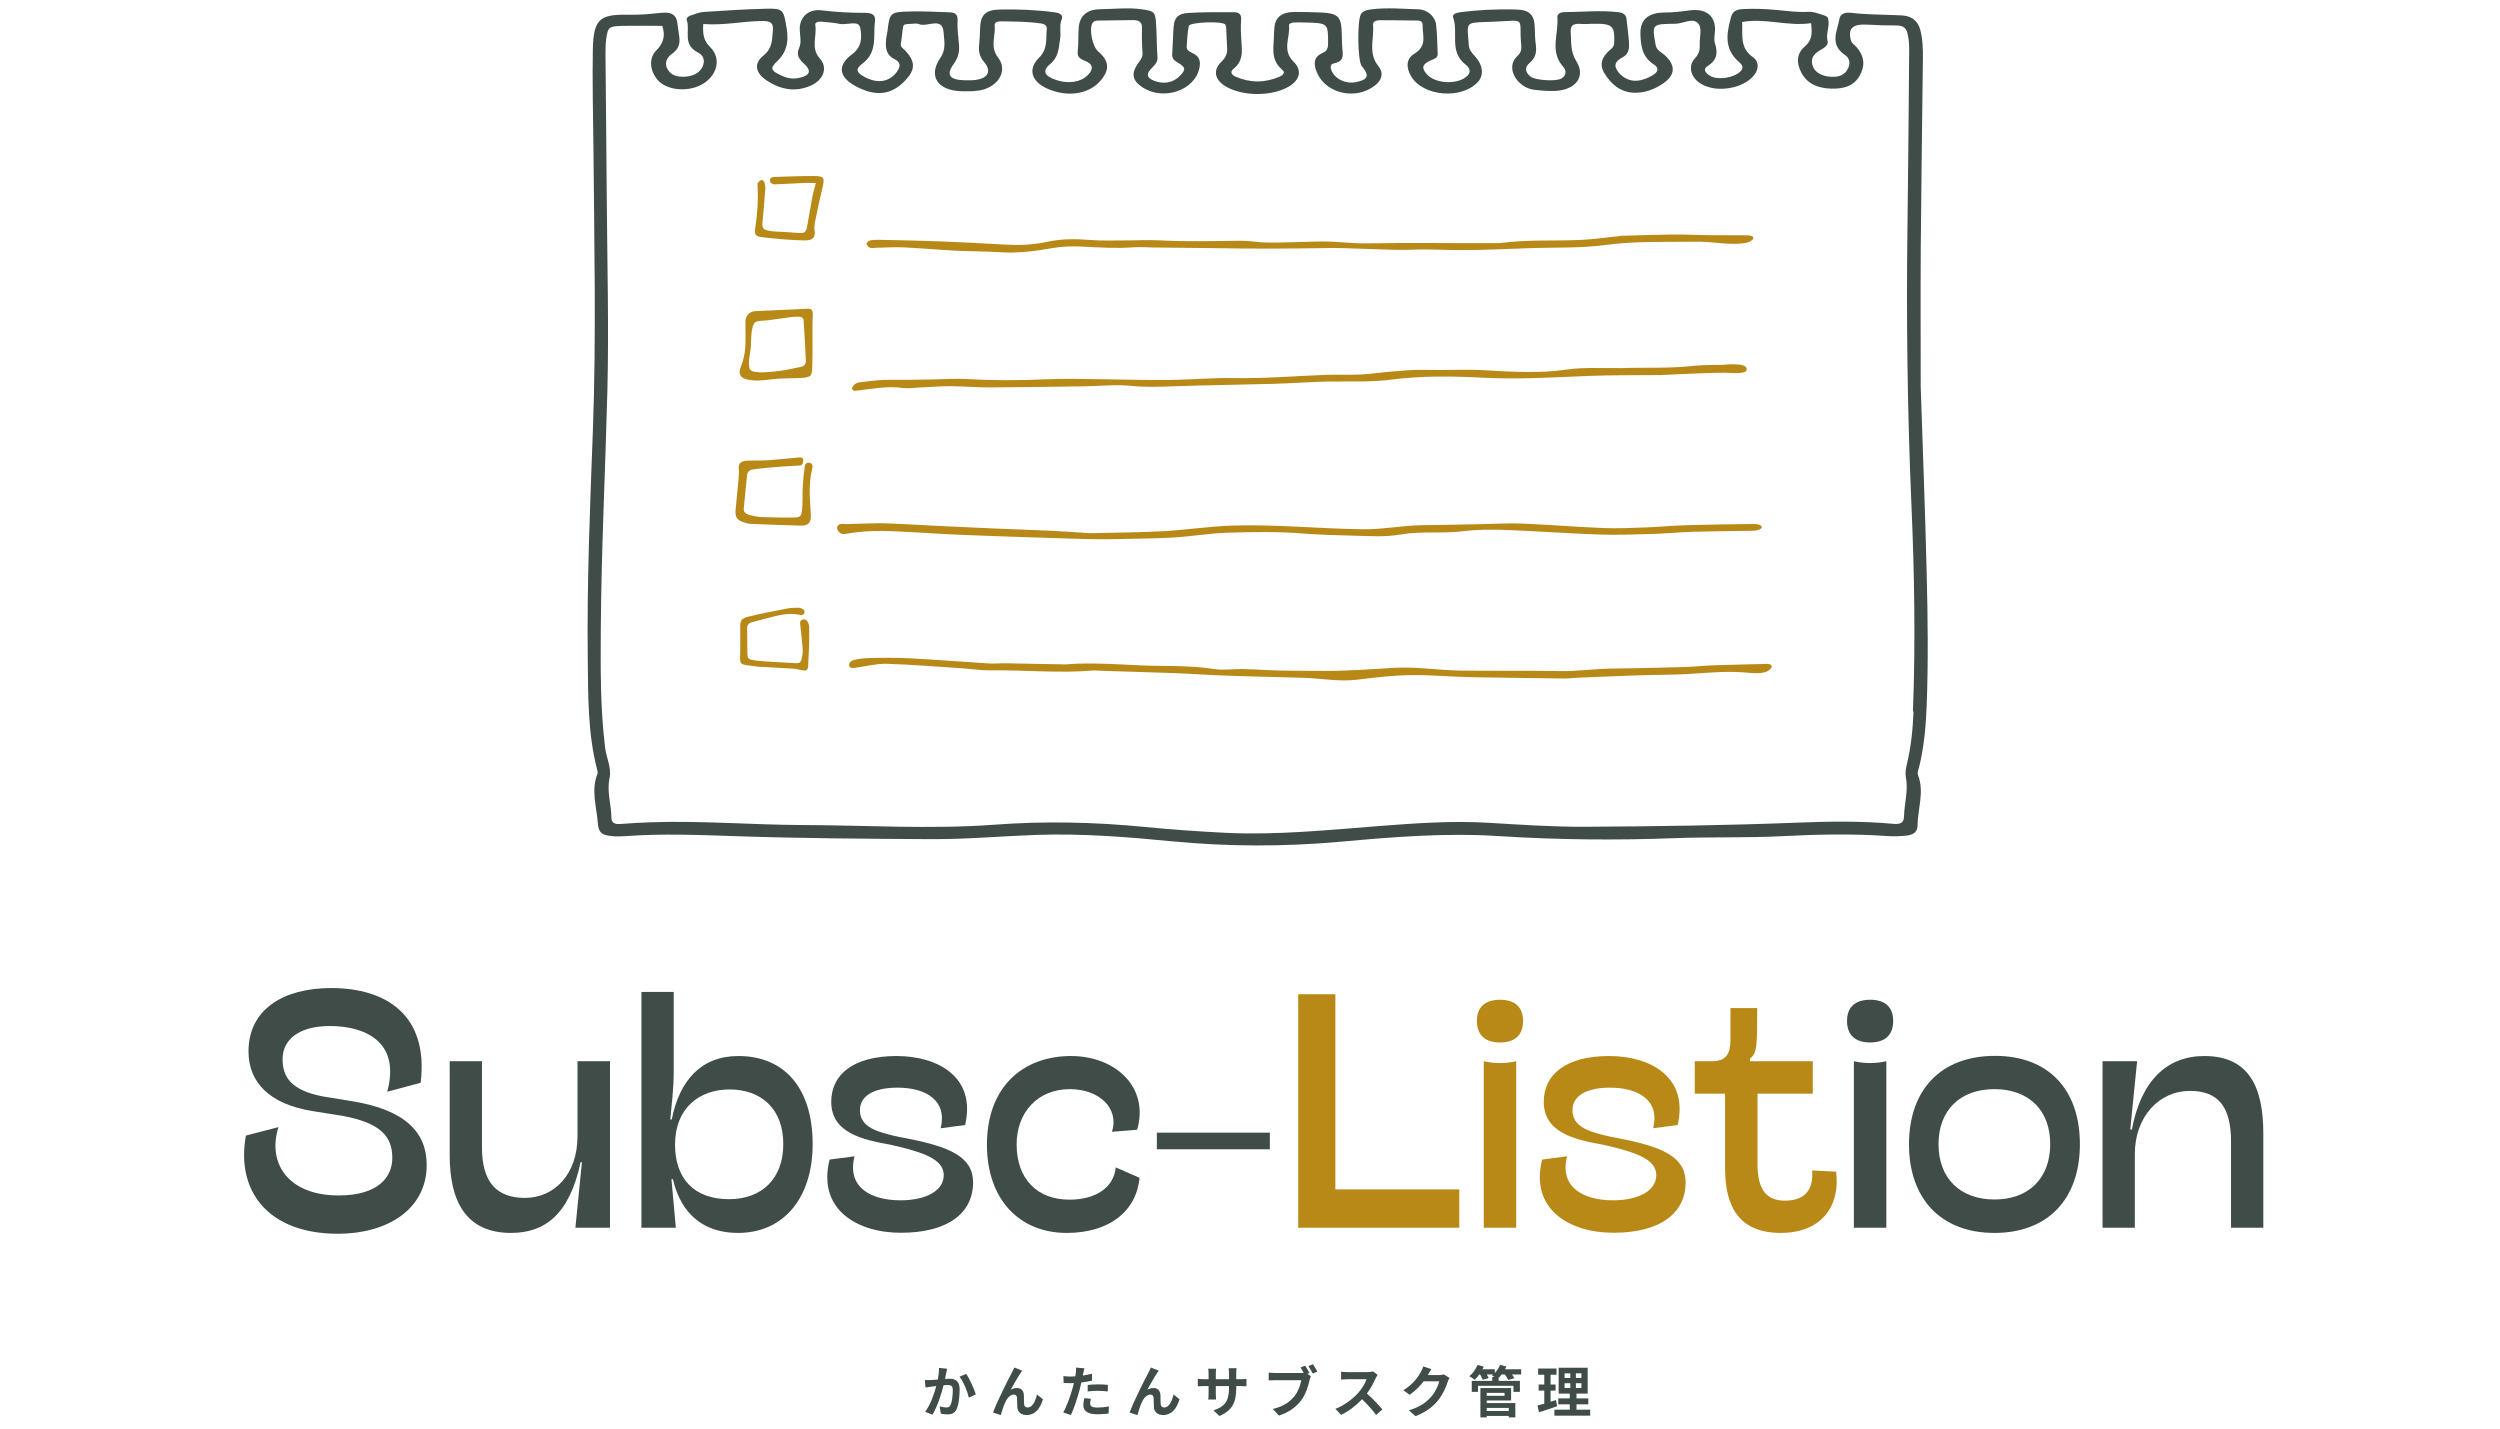 <svg xmlns="http://www.w3.org/2000/svg" xmlns:xlink="http://www.w3.org/1999/xlink" width="420" zoomAndPan="magnify" viewBox="0 0 315 180" height="240" preserveAspectRatio="xMidYMid meet" version="1.0"><defs><g/><clipPath id="15d575307e"><path d="M 74 1 L 243 1 L 243 106.688 L 74 106.688 Z M 74 1 " clip-rule="nonzero"/></clipPath><clipPath id="c94c86a6f2"><path d="M 92.586 22.16 L 223.836 22.16 L 223.836 85.91 L 92.586 85.91 Z M 92.586 22.16 " clip-rule="nonzero"/></clipPath></defs><g clip-path="url(#15d575307e)"><path fill="#404c48" d="M 242.008 48.43 C 242.008 42.586 241.977 36.914 242.016 31.254 C 242.078 23.312 242.191 15.371 242.285 7.434 C 242.301 6.199 242.27 4.969 241.953 3.758 C 241.66 2.648 240.898 2 239.613 1.941 C 237.488 1.832 235.363 1.863 233.246 1.617 C 232.578 1.539 231.891 1.672 231.77 2.371 C 231.492 3.941 230.484 5.59 232.477 6.938 C 233.078 7.34 233.156 8 232.848 8.633 C 232.508 9.328 231.914 9.664 231.023 9.68 C 229.789 9.703 228.766 9.234 228.434 8.402 C 228.082 7.523 228.422 6.84 229.305 6.348 C 229.789 6.07 230.406 5.691 230.281 5.23 C 230.02 4.227 230.598 3.281 230.336 2.316 C 230.27 2.062 229.961 1.98 229.691 1.895 C 229.098 1.703 228.52 1.453 227.852 1.492 C 226.496 1.57 225.164 1.379 223.824 1.254 C 222.414 1.125 221 1.062 219.574 1.148 C 218.781 1.191 218.305 1.41 218.105 2.172 C 217.559 4.195 217.18 6.16 219.137 7.832 C 219.504 8.148 219.75 8.52 219.328 8.965 C 218.512 9.82 216.41 10.152 215.418 9.527 C 214.934 9.219 214.5 8.734 215.156 8.324 C 216.41 7.539 216.449 6.594 216.078 5.43 C 215.918 4.922 216.078 4.328 216.094 3.773 C 216.133 1.988 214.941 1.031 212.891 1.309 C 211.836 1.453 210.789 1.578 209.719 1.578 C 207.625 1.59 206.617 2.52 206.695 4.375 C 206.754 5.801 206.902 7.176 208.41 8.141 C 209.09 8.57 208.902 9.094 208.242 9.48 C 207.648 9.828 207.016 10.098 206.293 10.164 C 205.293 10.266 204.277 9.719 203.738 8.832 C 203.246 8.016 203.777 7.594 204.5 7.191 C 205.262 6.762 205.285 6.047 205.254 5.375 C 205.199 4.398 205.039 3.418 204.945 2.434 C 204.895 1.848 204.57 1.609 203.875 1.531 C 201.605 1.277 199.348 1.508 197.078 1.531 C 196.594 1.531 196.199 1.77 196.23 2.188 C 196.402 4.266 195.223 6.461 196.969 8.426 C 197.363 8.863 197.41 9.488 196.73 9.895 C 196.07 10.289 193.438 10.129 192.852 9.656 C 192.176 9.109 192.051 8.488 192.75 7.91 C 193.566 7.23 193.629 6.43 193.5 5.535 C 193.406 4.867 193.406 4.188 193.383 3.512 C 193.336 1.871 192.773 1.23 190.918 1.191 C 188.578 1.141 186.238 1.238 183.914 1.555 C 183.469 1.617 182.945 1.793 183.098 2.211 C 183.805 4.168 182.512 6.523 184.73 8.195 C 185.074 8.457 185.422 9.004 184.922 9.52 C 183.789 10.699 180.871 10.605 179.773 9.348 C 179.094 8.57 179.18 8.102 180.234 7.625 C 180.695 7.418 181.172 7.34 181.148 6.785 C 181.098 5.551 181.082 4.328 180.949 3.102 C 180.848 2.117 179.871 1.215 178.754 1.176 C 176.777 1.117 174.797 0.93 172.812 1.176 C 172.297 1.238 171.828 1.332 171.52 1.711 C 170.98 2.387 171.043 7.641 171.586 8.363 C 171.625 8.418 171.688 8.457 171.727 8.504 C 172.559 9.582 172.328 10.059 170.816 10.352 C 169.531 10.598 168.199 9.949 167.762 8.871 C 167.609 8.488 167.594 8.07 168.117 7.973 C 169.285 7.738 169.23 7.062 169.148 6.27 C 169.055 5.414 169.094 4.543 169.039 3.688 C 168.938 2.086 168.461 1.68 166.566 1.578 C 165.438 1.523 164.297 1.516 163.164 1.508 C 161.512 1.5 160.648 2.18 160.57 3.551 C 160.555 3.797 160.523 4.043 160.523 4.289 C 160.523 5.852 159.992 7.492 161.578 8.801 C 162.012 9.156 161.602 9.496 161.219 9.664 C 159.387 10.457 157.523 10.457 155.691 9.664 C 155.168 9.441 154.934 9.051 155.445 8.648 C 156.59 7.738 156.52 6.594 156.43 5.406 C 156.359 4.43 156.305 3.441 156.383 2.473 C 156.438 1.793 156.105 1.539 155.449 1.539 C 153.535 1.539 151.617 1.508 149.707 1.633 C 148.445 1.711 147.969 2.234 147.883 3.312 C 147.789 4.473 147.777 5.645 147.699 6.816 C 147.668 7.301 147.867 7.586 148.352 7.863 C 149.398 8.457 149.43 8.734 148.73 9.496 C 147.859 10.449 146.582 10.676 145.305 10.129 C 144.559 9.805 144.434 9.387 144.91 8.809 C 145.312 8.324 145.898 7.965 145.844 7.23 C 145.727 5.762 145.766 4.273 145.652 2.805 C 145.551 1.484 145.375 1.387 143.895 1.176 C 142.125 0.922 140.363 1.141 138.59 1.164 C 136.941 1.184 136.035 2.016 135.918 3.473 C 135.844 4.449 135.902 5.445 135.797 6.422 C 135.727 7.078 135.934 7.363 136.668 7.648 C 137.773 8.07 137.828 8.719 137.012 9.512 C 136.129 10.367 134.602 10.59 133.078 10.082 C 131.633 9.598 131.254 8.965 132.316 8.07 C 133.441 7.133 133.371 6.047 133.57 4.945 C 133.727 4.105 133.426 3.25 133.785 2.395 C 133.996 1.91 133.531 1.641 132.957 1.562 C 130.629 1.246 128.289 1.148 125.949 1.199 C 124.125 1.246 123.547 1.918 123.492 3.543 C 123.469 4.281 123.441 5.02 123.363 5.754 C 123.285 6.516 123.449 7.168 124 7.816 C 124.988 8.973 124.48 9.891 122.848 10.082 C 122.43 10.129 122 10.113 121.57 10.113 C 119.668 10.082 119.168 9.449 120.145 8.094 C 120.715 7.301 120.914 6.547 120.836 5.66 C 120.746 4.621 120.598 3.582 120.652 2.547 C 120.691 1.77 120.312 1.562 119.559 1.547 C 117.996 1.508 116.441 1.402 114.879 1.441 C 112.105 1.5 112.105 1.539 111.816 3.988 C 111.777 4.297 111.676 4.598 111.652 4.898 C 111.574 5.898 111.531 6.871 112.754 7.477 C 113.547 7.871 113.453 8.465 113 9.059 C 112.047 10.336 110.582 10.574 108.949 9.703 C 107.879 9.133 107.75 8.703 108.656 8.023 C 109.727 7.23 110.059 6.23 110.137 5.098 C 110.191 4.305 110.137 3.504 110.242 2.719 C 110.367 1.84 109.836 1.625 109.012 1.617 C 107.164 1.617 105.34 1.531 103.5 1.301 C 101.859 1.102 100.75 2.172 100.766 3.664 C 100.773 4.465 101.027 5.297 100.691 6.047 C 100.297 6.898 100.66 7.426 101.289 8.008 C 102.312 8.957 102.074 9.527 100.629 9.828 C 99.812 9.996 99.098 9.828 98.387 9.488 C 97.133 8.895 96.973 8.617 97.934 7.703 C 99.41 6.301 99.359 4.684 99.027 3.043 C 98.711 1.176 98.535 1.047 96.449 1.102 C 93.832 1.164 91.211 1.34 88.594 1.508 C 88.047 1.547 87.523 1.801 86.992 1.965 C 86.699 2.055 86.453 2.301 86.531 2.52 C 87.008 3.883 85.914 5.598 87.98 6.637 C 88.973 7.141 88.84 8.348 88.023 9.051 C 87.148 9.812 85.293 9.895 84.516 9.211 C 83.723 8.52 83.668 7.484 84.668 6.785 C 85.531 6.176 85.684 5.516 85.594 4.691 C 85.523 4.082 85.414 3.473 85.34 2.863 C 85.215 1.855 84.562 1.5 83.445 1.609 C 82.176 1.723 80.895 1.879 79.633 1.855 C 75.777 1.785 74.777 2.094 74.699 6.176 C 74.621 10.234 74.73 14.301 74.77 18.367 C 74.867 30.367 75.145 42.375 74.699 54.375 C 74.336 63.973 73.938 73.57 74.059 83.184 C 74.113 87.797 74.059 92.418 75.238 96.961 C 75.285 97.137 75.336 97.348 75.277 97.508 C 74.445 99.586 75.176 101.652 75.328 103.715 C 75.422 104.91 75.785 105.219 77.086 105.348 C 77.648 105.402 78.227 105.395 78.785 105.355 C 83.391 105.016 87.988 105.195 92.605 105.355 C 100.828 105.633 109.059 105.688 117.289 105.734 C 121.754 105.758 126.211 105.348 130.676 105.195 C 136.352 105.004 142.023 105.457 147.66 106.004 C 154.742 106.688 161.801 106.695 168.895 106.059 C 175.523 105.457 182.152 104.918 188.84 105.348 C 196.199 105.82 203.574 105.887 210.969 105.609 C 215.57 105.434 220.199 105.594 224.793 105.348 C 229.129 105.125 233.441 105.039 237.758 105.34 C 238.598 105.395 239.469 105.379 240.301 105.273 C 241.023 105.18 241.602 104.855 241.609 104.062 C 241.625 101.93 242.492 99.812 241.676 97.668 C 241.539 97.309 241.738 96.945 241.824 96.582 C 242.441 94.043 242.664 91.469 242.762 88.883 C 242.973 83.344 242.902 77.797 242.762 72.262 C 242.57 64.258 242.254 56.262 242 48.445 Z M 241.102 89.676 C 241.016 91.887 240.793 94.098 240.27 96.27 C 240.137 96.809 240.039 97.383 240.137 97.918 C 240.469 99.594 239.945 101.227 239.906 102.875 C 239.891 103.699 239.438 103.887 238.535 103.801 C 234.57 103.438 230.598 103.492 226.625 103.648 C 217.625 104 208.625 104.125 199.617 104.172 C 195.594 104.188 191.551 103.91 187.516 103.668 C 182.914 103.398 178.301 103.73 173.703 104.086 C 167.285 104.578 160.863 105.25 154.395 104.934 C 151 104.762 147.605 104.523 144.227 104.195 C 137.938 103.578 131.641 103.438 125.332 103.91 C 117.25 104.508 109.172 103.977 101.09 103.953 C 94.707 103.93 88.34 103.383 81.949 103.609 C 80.672 103.652 79.402 103.723 78.133 103.824 C 77.402 103.887 77.047 103.625 77.039 103.016 C 77.023 101.359 76.438 99.734 76.801 98.055 C 77.086 96.746 76.398 95.512 76.246 94.227 C 75.645 89.32 75.668 84.398 75.699 79.477 C 75.762 69.379 76.277 59.289 76.531 49.199 C 76.73 41.145 76.508 33.07 76.453 25.008 C 76.414 18.977 76.34 12.938 76.293 6.906 C 76.293 6.23 76.293 5.551 76.383 4.883 C 76.602 3.387 76.723 3.297 78.539 3.258 C 80.164 3.227 81.789 3.258 83.445 3.258 C 83.805 4.336 83.723 5.328 82.699 6.348 C 81.668 7.379 81.914 9.012 82.906 10.121 C 83.836 11.168 85.871 11.551 87.594 11.004 C 90.113 10.211 91.184 7.594 89.473 5.922 C 88.586 5.051 88.555 4.219 88.609 3.027 C 91.176 3.227 93.531 2.68 95.941 2.648 C 96.973 2.633 97.488 2.789 97.379 3.844 C 97.266 4.988 97.363 6.047 96.195 7 C 94.914 8.039 95.215 9.219 96.609 10.145 C 98.32 11.266 100.168 11.668 102.168 10.781 C 103.746 10.09 104.348 8.539 103.309 7.379 C 102.082 6.016 102.977 4.543 102.723 3.141 C 102.66 2.797 103.137 2.695 103.508 2.734 C 104.277 2.809 105.062 2.848 105.816 3.012 C 106.703 3.195 108.188 2.48 108.387 3.512 C 108.59 4.582 108.672 5.875 107.348 6.848 C 105.449 8.25 105.703 9.727 107.828 10.867 C 110.336 12.207 112.293 11.984 114.039 10.164 C 115.348 8.797 115.371 7.785 114.07 6.383 C 113.816 6.105 113.422 5.945 113.508 5.477 C 113.648 4.75 113.664 4.004 113.816 3.281 C 113.863 3.059 114.262 3.02 114.547 3.02 C 114.973 3.02 115.473 2.895 115.809 3.043 C 116.82 3.473 118.758 2.031 118.891 4.082 C 118.957 5.129 119.25 6.176 118.488 7.285 C 116.879 9.633 118.18 11.469 121.301 11.5 C 122.215 11.508 123.141 11.527 124.031 11.246 C 126.012 10.598 126.918 8.727 125.758 7.254 C 124.695 5.898 125.473 4.52 125.332 3.164 C 125.297 2.797 125.719 2.688 126.09 2.688 C 127.789 2.711 129.492 2.711 131.184 2.957 C 131.691 3.035 131.938 3.266 131.895 3.703 C 131.762 4.945 132.047 6.16 130.891 7.309 C 129.422 8.773 130.031 10.344 132.047 11.207 C 134.594 12.301 137.289 11.852 138.738 10.082 C 139.852 8.727 139.738 7.641 138.367 6.477 C 137.652 5.867 137.211 3.727 137.637 2.934 C 137.773 2.68 138.012 2.602 138.312 2.594 C 139.801 2.578 141.293 2.539 142.777 2.531 C 143.543 2.531 143.926 2.824 143.895 3.551 C 143.855 4.598 143.879 5.645 143.957 6.684 C 144.004 7.309 143.562 7.703 143.258 8.18 C 142.5 9.371 142.754 10.25 144.012 11.043 C 146.691 12.73 150.586 11.352 151.133 8.527 C 151.254 7.895 151.223 7.293 150.562 6.855 C 150.141 6.578 149.461 6.469 149.523 5.82 C 149.602 4.969 149.602 4.098 149.793 3.266 C 149.906 2.781 154.059 2.633 154.375 3.086 C 154.504 3.281 154.496 3.559 154.512 3.797 C 154.559 4.535 154.559 5.273 154.621 6.008 C 154.68 6.715 154.457 7.238 153.879 7.801 C 152.766 8.887 153.078 10.105 154.496 10.922 C 156.668 12.16 160.254 12.152 162.395 10.906 C 163.781 10.09 164.105 8.848 162.98 7.762 C 161.504 6.316 162.574 4.719 162.418 3.211 C 162.395 2.965 162.758 2.848 163.051 2.832 C 163.473 2.816 163.906 2.824 164.328 2.832 C 167.352 2.902 167.34 2.902 167.34 5.484 C 167.34 6.023 167.238 6.422 166.629 6.684 C 165.492 7.176 165.535 8.023 165.844 8.91 C 166.77 11.574 170.355 12.645 172.883 11.027 C 174.059 10.273 174.461 9.328 173.668 8.324 C 172.344 6.66 173.16 4.875 173.004 3.141 C 172.957 2.656 173.48 2.547 173.898 2.547 C 175.461 2.547 177.016 2.57 178.578 2.586 C 178.992 2.586 179.254 2.75 179.246 3.125 C 179.211 4.406 179.887 5.754 178.199 6.777 C 177.145 7.418 177.16 8.531 177.809 9.625 C 179.324 12.168 184.184 12.562 186.23 10.312 C 186.977 9.488 186.879 8.203 185.84 7.086 C 185.43 6.637 185.105 6.277 185.066 5.66 C 184.852 2.602 184.484 2.879 188.047 2.742 C 192.535 2.562 191.312 2.055 191.68 5.723 C 191.734 6.262 191.605 6.684 191.188 7.062 C 189.562 8.555 191.25 11.066 193.262 11.305 C 194.168 11.414 195.102 11.5 196.008 11.453 C 198.543 11.312 199.828 9.656 198.625 7.73 C 197.84 6.477 197.996 5.273 197.91 4.02 C 197.855 3.164 198.285 2.949 199.156 3.012 C 199.648 3.051 200.148 3.012 200.645 2.996 C 203.191 2.949 203.492 3.234 203.383 5.469 C 203.367 5.82 203.184 6.023 202.922 6.238 C 201.891 7.078 201.453 8.078 202.152 9.219 C 202.945 10.512 204.062 11.605 205.863 11.684 C 207.227 11.738 208.504 11.246 209.582 10.496 C 211.09 9.449 211.145 8.262 209.828 7.016 C 209.383 6.594 208.734 6.398 208.602 5.629 C 208.156 3.074 208.078 3.012 211.066 2.996 C 212.074 2.996 213.34 2.133 214.016 3.012 C 214.477 3.605 214.133 4.676 214.168 5.531 C 214.199 6.207 214.117 6.754 213.555 7.363 C 212.613 8.379 213.078 9.82 214.348 10.574 C 216.301 11.746 219.699 11.168 221.035 9.449 C 221.645 8.672 221.621 7.723 220.914 7.238 C 219.152 6.016 219.605 4.406 219.512 2.773 C 222.422 2.234 225.242 3.355 228.195 2.918 C 228.328 4.129 228.398 5.02 227.371 5.891 C 226.324 6.785 226.363 8.023 226.98 9.172 C 227.711 10.543 229.027 11.121 230.738 11.168 C 232.27 11.207 233.531 10.875 234.285 9.598 C 235.039 8.316 234.926 7.117 233.949 5.961 C 233.703 5.668 233.324 5.484 233.215 5.082 C 232.816 3.613 233.41 3.012 235.172 3.102 C 236.449 3.172 237.727 3.211 239 3.211 C 239.777 3.211 240.145 3.504 240.324 4.145 C 240.531 4.875 240.555 5.605 240.555 6.348 C 240.492 13.672 240.445 20.996 240.344 28.328 C 240.191 40.09 240.328 51.836 240.84 63.586 C 241.215 72.262 241.363 80.941 241.031 89.621 Z M 241.102 89.676 " fill-opacity="1" fill-rule="nonzero"/></g><g fill="#404c48" fill-opacity="1"><g transform="translate(29.666, 154.692)"><g><path d="M 12.922 0.762 C 19.086 0.762 24.098 -2.281 24.098 -7.91 C 24.098 -12.02 21.387 -14.855 14.688 -15.941 L 11.031 -16.539 C 7.027 -17.297 5.938 -18.984 5.938 -21.242 C 5.938 -23.586 7.848 -25.414 11.914 -25.414 C 16.086 -25.414 20.875 -23.605 19.125 -17.133 L 23.34 -18.266 C 24.367 -26.789 18.984 -30.199 12.059 -30.199 C 6.062 -30.199 1.645 -27.531 1.645 -22.207 C 1.645 -18.406 4.172 -15.574 9.758 -14.688 L 13.602 -14.074 C 18.223 -13.191 19.766 -11.547 19.766 -8.793 C 19.766 -6.367 17.977 -4.066 13.004 -4.066 C 6.617 -4.066 3.984 -8.156 5.422 -12.676 L 1.316 -11.609 C 0.043 -4.621 4.109 0.762 12.922 0.762 Z M 12.922 0.762 "/></g></g><g transform="translate(54.853, 154.692)"><g><path d="M 1.809 -20.977 L 1.809 -9.121 C 1.809 -3.328 3.863 0.656 9.531 0.656 C 13.746 0.656 16.887 -1.602 18.305 -8.258 L 18.469 -8.258 L 17.648 0 L 22.004 0 L 22.004 -20.977 L 17.914 -20.977 L 17.914 -11.547 C 17.914 -6.676 14.957 -3.758 11.277 -3.758 C 7.684 -3.758 5.875 -5.793 5.875 -10.109 L 5.875 -20.977 Z M 1.809 -20.977 "/></g></g><g transform="translate(78.828, 154.692)"><g><path d="M 1.992 0 L 6.328 0 L 5.773 -6.121 L 5.957 -6.121 C 7.004 -1.602 9.945 0.656 14.156 0.656 C 19.887 0.656 23.566 -3.719 23.566 -10.539 C 23.566 -17.629 19.969 -21.633 14.215 -21.633 C 9.492 -21.633 6.781 -18.531 5.812 -13.641 L 5.629 -13.641 C 5.793 -15.348 6.062 -17.605 6.062 -19.66 L 6.062 -29.707 L 1.992 -29.707 Z M 6.227 -10.477 C 6.227 -15.059 9.285 -17.422 13.086 -17.422 C 17.133 -17.422 19.867 -14.938 19.867 -10.539 C 19.867 -6.203 17.195 -3.594 13.023 -3.594 C 8.668 -3.594 6.227 -6.145 6.227 -10.477 Z M 6.227 -10.477 "/></g></g><g transform="translate(103.256, 154.692)"><g><path d="M 8.938 -10.457 L 10.004 -10.211 C 13.66 -9.328 15.656 -8.402 15.656 -6.617 C 15.656 -4.684 13.457 -3.453 10.211 -3.453 C 6.531 -3.453 3.41 -5.055 4.418 -9 L 1.273 -8.586 C -0.289 -2.363 4.664 0.637 10.25 0.637 C 16.188 0.637 19.352 -1.848 19.352 -5.711 C 19.352 -8.977 16.332 -10.211 10.973 -11.258 L 9.902 -11.465 C 7.273 -12.059 5.094 -12.656 5.094 -14.812 C 5.094 -16.52 6.699 -17.648 9.84 -17.648 C 13.477 -17.648 16.129 -15.984 15.266 -12.531 L 18.348 -12.941 C 19.766 -18.984 14.895 -21.633 9.738 -21.633 C 4.23 -21.633 1.48 -19.293 1.48 -15.859 C 1.48 -11.875 5.59 -11.074 8.938 -10.457 Z M 8.938 -10.457 "/></g></g><g transform="translate(123.492, 154.692)"><g><path d="M 17.094 -7.602 C 16.848 -5.074 14.586 -3.535 11.258 -3.535 C 7.23 -3.535 4.602 -6.102 4.602 -10.52 C 4.602 -14.441 7.191 -17.461 11.301 -17.461 C 14.996 -17.461 17.547 -15.078 16.621 -12.082 L 19.785 -12.348 C 21.344 -17.668 17.074 -21.633 11.465 -21.633 C 5.34 -21.633 0.863 -17.688 0.863 -10.477 C 0.863 -3.473 5.035 0.656 10.91 0.656 C 16.129 0.656 19.66 -1.93 20.094 -6.285 Z M 17.094 -7.602 "/></g></g></g><g fill="#404c48" fill-opacity="1"><g transform="translate(144.612, 154.692)"><g><path d="M 15.387 -9.883 L 15.387 -11.977 L 1.152 -11.977 L 1.152 -9.883 Z M 15.387 -9.883 "/></g></g></g><g fill="#b88917" fill-opacity="1"><g transform="translate(161.15, 154.692)"><g><path d="M 2.426 0 L 22.723 0 L 22.723 -4.828 L 7.109 -4.828 L 7.109 -29.418 L 2.426 -29.418 Z M 2.426 0 "/></g></g><g transform="translate(184.961, 154.692)"><g><path d="M 4.047 -23.34 C 5.918 -23.34 6.945 -24.285 6.945 -26.051 C 6.945 -27.797 5.918 -28.723 4.047 -28.723 C 2.156 -28.723 1.129 -27.797 1.129 -26.051 C 1.129 -24.285 2.156 -23.34 4.047 -23.34 Z M 1.992 0 L 6.082 0 L 6.082 -20.977 C 4.727 -20.668 3.348 -20.668 1.992 -20.977 Z M 1.992 0 "/></g></g><g transform="translate(193.035, 154.692)"><g><path d="M 8.938 -10.457 L 10.004 -10.211 C 13.66 -9.328 15.656 -8.402 15.656 -6.617 C 15.656 -4.684 13.457 -3.453 10.211 -3.453 C 6.531 -3.453 3.41 -5.055 4.418 -9 L 1.273 -8.586 C -0.289 -2.363 4.664 0.637 10.25 0.637 C 16.188 0.637 19.352 -1.848 19.352 -5.711 C 19.352 -8.977 16.332 -10.211 10.973 -11.258 L 9.902 -11.465 C 7.273 -12.059 5.094 -12.656 5.094 -14.812 C 5.094 -16.52 6.699 -17.648 9.84 -17.648 C 13.477 -17.648 16.129 -15.984 15.266 -12.531 L 18.348 -12.941 C 19.766 -18.984 14.895 -21.633 9.738 -21.633 C 4.23 -21.633 1.48 -19.293 1.48 -15.859 C 1.48 -11.875 5.59 -11.074 8.938 -10.457 Z M 8.938 -10.457 "/></g></g><g transform="translate(213.271, 154.692)"><g><path d="M 15.059 -7.211 C 15.266 -4.562 13.93 -3.41 11.629 -3.41 C 9.492 -3.41 8.176 -4.562 8.176 -8.012 L 8.176 -16.887 L 15.141 -16.887 L 15.141 -20.977 L 7.23 -20.977 L 7.23 -21.324 C 8.156 -21.941 8.137 -23.195 8.137 -27.672 L 4.766 -27.672 L 4.766 -23.648 C 4.766 -21.941 4.23 -20.977 2.445 -20.977 L 0.266 -20.977 L 0.266 -16.887 L 4.09 -16.887 L 4.09 -7.438 C 4.09 -2.484 6 0.656 11.094 0.656 C 16.293 0.656 18.633 -2.793 18.078 -7.066 Z M 15.059 -7.211 "/></g></g></g><g fill="#404c48" fill-opacity="1"><g transform="translate(231.597, 154.692)"><g><path d="M 4.047 -23.34 C 5.918 -23.34 6.945 -24.285 6.945 -26.051 C 6.945 -27.797 5.918 -28.723 4.047 -28.723 C 2.156 -28.723 1.129 -27.797 1.129 -26.051 C 1.129 -24.285 2.156 -23.34 4.047 -23.34 Z M 1.992 0 L 6.082 0 L 6.082 -20.977 C 4.727 -20.668 3.348 -20.668 1.992 -20.977 Z M 1.992 0 "/></g></g><g transform="translate(239.671, 154.692)"><g><path d="M 11.629 0.656 C 18.387 0.656 22.395 -3.637 22.395 -10.52 C 22.395 -17.422 18.43 -21.652 11.711 -21.652 C 4.891 -21.652 0.863 -17.402 0.863 -10.5 C 0.863 -3.758 4.785 0.656 11.629 0.656 Z M 11.648 -3.555 C 7.336 -3.555 4.582 -6.203 4.582 -10.52 C 4.582 -14.812 7.312 -17.461 11.629 -17.461 C 15.941 -17.461 18.656 -14.812 18.656 -10.539 C 18.656 -6.203 15.922 -3.555 11.648 -3.555 Z M 11.648 -3.555 "/></g></g><g transform="translate(262.927, 154.692)"><g><path d="M 22.25 0 L 22.25 -11.875 C 22.25 -17.668 20.484 -21.633 14.812 -21.633 C 10.027 -21.633 6.82 -18.43 5.691 -12.367 L 5.484 -12.367 L 6.348 -20.977 L 1.992 -20.977 L 1.992 0 L 6.062 0 L 6.062 -9.285 C 6.062 -13.992 9.121 -17.238 13.004 -17.238 C 16.621 -17.238 18.184 -15.184 18.184 -10.848 L 18.184 0 Z M 22.25 0 "/></g></g></g><g clip-path="url(#c94c86a6f2)"><path fill="#b88917" d="M 218.883 30.715 C 217.75 30.754 216.629 30.621 215.496 30.531 C 215.078 30.5 214.66 30.449 214.242 30.453 C 210.258 30.52 206.258 30.332 202.289 30.867 C 199.035 31.305 195.758 31.148 192.492 31.277 C 189.645 31.391 186.789 31.504 183.938 31.512 C 181.91 31.52 179.934 31.367 177.91 31.465 C 175.645 31.578 169.863 31.215 167.594 31.25 C 161.32 31.344 158.598 31.359 152.332 31.258 C 149.98 31.223 147.633 31.207 145.281 31.184 C 144.48 31.176 143.68 31.094 142.887 31.156 C 140.703 31.328 138.531 31.184 136.352 31.07 C 135.102 31.008 133.816 31.039 132.59 31.262 C 130.391 31.656 128.203 31.93 125.961 31.781 C 124.074 31.656 122.18 31.676 120.293 31.582 C 118.16 31.469 116.027 31.27 113.895 31.172 C 112.723 31.117 111.543 31.195 110.367 31.219 C 110.113 31.223 109.836 31.301 109.617 31.219 C 109.43 31.148 109.242 30.922 109.184 30.723 C 109.156 30.629 109.398 30.355 109.559 30.316 C 109.922 30.23 110.309 30.207 110.684 30.215 C 113.242 30.27 115.805 30.312 118.367 30.41 C 121.09 30.512 123.812 30.656 126.535 30.812 C 128.352 30.922 130.148 30.859 131.926 30.473 C 133.711 30.082 135.5 30.082 137.316 30.234 C 138.773 30.355 140.246 30.293 141.715 30.293 C 143.18 30.297 144.652 30.207 146.113 30.285 C 149.551 30.473 152.988 30.355 156.43 30.34 C 157.473 30.336 158.516 30.543 159.562 30.559 C 161.863 30.59 164.195 30.457 166.496 30.426 C 168.418 30.402 170.289 30.695 172.215 30.664 C 177.547 30.57 182.832 30.652 188.164 30.637 C 188.539 30.637 188.922 30.645 189.297 30.594 C 192.598 30.172 195.922 30.383 199.234 30.227 C 200.781 30.152 202.32 29.926 203.863 29.77 C 203.988 29.754 204.113 29.719 204.234 29.715 C 206.414 29.652 208.594 29.574 210.773 29.547 C 212.199 29.531 213.629 29.609 215.055 29.629 C 216.719 29.645 218.383 29.648 220.047 29.648 C 221.551 29.652 220.887 30.5 219.809 30.641 C 219.5 30.68 219.191 30.703 218.883 30.715 Z M 221.098 66.02 C 218.242 66.059 215.391 66.09 212.535 66.172 C 210.859 66.219 209.188 66.387 207.508 66.449 C 205.707 66.516 203.898 66.605 202.098 66.535 C 198.66 66.398 195.23 66.113 191.797 65.969 C 190.164 65.898 188.523 66.004 186.887 66.035 C 184.348 66.09 181.805 66.145 179.266 66.172 C 176.773 66.199 174.309 66.711 171.812 66.688 C 166.352 66.629 160.918 66.062 155.453 66.215 C 152.449 66.301 149.488 66.777 146.488 66.934 C 143.43 67.098 140.363 67.105 137.305 67.18 C 137.176 67.184 137.051 67.164 136.926 67.156 C 135.422 67.062 133.914 66.945 132.41 66.875 C 129.977 66.762 127.543 66.684 125.109 66.582 C 122.98 66.492 120.848 66.391 118.715 66.289 C 117.082 66.211 115.449 66.113 113.816 66.035 C 112.77 65.988 111.723 65.926 110.676 65.93 C 109.336 65.934 107.992 66.004 106.652 66.039 C 106.441 66.043 106.23 65.988 106.023 66.008 C 105.516 66.051 105.316 66.477 105.609 66.898 C 105.848 67.246 106.152 67.34 106.586 67.262 C 108.617 66.898 110.672 66.848 112.723 66.941 C 115.57 67.07 118.41 67.281 121.258 67.398 C 125.238 67.562 129.223 67.68 133.207 67.812 C 134.758 67.863 136.312 67.914 137.863 67.941 C 138.867 67.957 139.875 67.941 140.879 67.922 C 143.223 67.867 145.57 67.863 147.91 67.723 C 150.176 67.586 152.426 67.184 154.688 67.121 C 157.828 67.027 160.988 66.965 164.113 67.219 C 166.281 67.395 168.453 67.434 170.625 67.496 C 172.645 67.551 174.512 67.688 176.504 67.344 C 179.109 66.895 181.805 67.266 184.426 66.926 C 186.207 66.699 188.031 66.715 189.828 66.781 C 193.684 66.922 197.531 67.211 201.383 67.348 C 203.602 67.422 205.828 67.348 208.051 67.285 C 209.812 67.234 211.57 67.059 213.332 67.004 C 215.723 66.93 218.117 66.922 220.508 66.883 C 220.844 66.875 221.191 66.879 221.504 66.781 C 221.926 66.648 222.035 66.488 221.969 66.352 C 221.883 66.164 221.484 66.016 221.098 66.02 Z M 164.16 85.402 C 166.434 85.469 168.773 85.926 171.035 85.637 C 173.363 85.344 175.695 85.078 178.043 85.062 C 180.527 85.043 183.004 85.289 185.488 85.332 C 189.406 85.398 193.32 85.445 197.234 85.496 C 197.695 85.5 198.156 85.422 198.617 85.402 C 201.215 85.293 203.816 85.176 206.414 85.09 C 208.383 85.023 210.355 85.047 212.32 84.945 C 214.75 84.816 217.172 84.539 219.617 84.715 C 220.496 84.777 221.426 84.914 222.301 84.723 C 223.082 84.551 223.828 83.625 222.531 83.656 C 220.348 83.711 218.164 83.75 215.984 83.824 C 214.809 83.863 213.637 83.996 212.461 84.035 C 210.156 84.109 207.848 84.152 205.539 84.203 C 204.617 84.223 203.695 84.219 202.777 84.242 C 200.723 84.297 198.691 84.586 196.629 84.555 C 192.469 84.488 188.309 84.543 184.148 84.496 C 181.246 84.465 178.457 83.969 175.543 84.152 C 172.609 84.332 169.672 84.547 166.73 84.535 C 164.93 84.527 163.125 84.52 161.32 84.488 C 159.77 84.465 158.219 84.336 156.668 84.301 C 155.41 84.273 154.125 84.484 152.898 84.289 C 149.805 83.801 146.691 83.973 143.594 83.832 C 140.496 83.691 137.391 83.461 134.281 83.711 C 134.113 83.723 133.945 83.711 133.777 83.707 C 131.426 83.66 129.078 83.613 126.727 83.574 C 126.012 83.562 125.293 83.637 124.582 83.594 C 121.32 83.391 118.055 83.125 114.789 82.953 C 113.031 82.859 111.262 82.875 109.5 82.914 C 108.887 82.93 108.043 83 107.461 83.203 C 107.234 83.281 107.031 83.461 106.996 83.695 C 106.902 84.293 107.551 84.164 107.879 84.121 C 109.164 83.949 110.453 83.602 111.734 83.641 C 114.918 83.738 118.102 84.004 121.281 84.211 C 122.449 84.289 123.621 84.48 124.785 84.465 C 129.105 84.406 133.422 84.855 137.742 84.48 C 137.992 84.457 138.242 84.5 138.496 84.508 C 140.969 84.59 143.445 84.664 145.918 84.746 C 147.262 84.789 148.605 84.82 149.945 84.906 C 152.07 85.043 154.195 85.125 156.32 85.191 C 158.934 85.27 161.543 85.32 164.16 85.402 Z M 108.277 48.172 C 107.488 48.258 106.848 49.359 107.945 49.227 C 109.828 49.004 111.809 48.609 113.703 48.879 C 114.395 48.98 115.117 48.863 115.824 48.832 C 117.125 48.773 118.422 48.656 119.723 48.66 C 121.402 48.668 123.078 48.824 124.758 48.816 C 128.785 48.801 132.812 48.727 136.84 48.672 C 138.727 48.645 140.637 48.418 142.5 48.617 C 144.398 48.816 146.262 48.73 148.148 48.664 C 152.258 48.523 156.371 48.48 160.48 48.363 C 162.742 48.301 165.004 48.121 167.27 48.078 C 170.008 48.027 172.629 48.184 175.355 47.828 C 179.16 47.328 183.113 47.395 186.941 47.594 C 191.438 47.824 195.91 47.535 200.398 47.359 C 203.328 47.246 206.27 47.297 209.207 47.258 C 210.043 47.246 210.875 47.168 211.711 47.141 C 213.59 47.074 215.477 46.961 217.355 46.965 C 217.777 46.965 219.953 47.211 220.078 46.633 C 220.305 45.578 217.383 45.969 217.004 45.969 C 215.691 45.977 214.371 45.992 213.062 46.129 C 210.129 46.438 207.191 46.277 204.258 46.383 C 204.133 46.387 204.004 46.371 203.879 46.375 C 201.746 46.418 199.582 46.25 197.484 46.559 C 194.035 47.062 190.605 46.859 187.18 46.656 C 184.617 46.5 182.066 46.676 179.512 46.602 C 178.129 46.562 176.742 46.707 175.363 46.812 C 174.078 46.91 172.805 47.121 171.523 47.184 C 170.055 47.254 168.586 47.176 167.117 47.23 C 163.219 47.375 159.328 47.711 155.418 47.637 C 152.652 47.586 149.887 47.855 147.117 47.883 C 144.348 47.91 141.578 47.805 138.809 47.781 C 136.457 47.758 134.105 47.688 131.762 47.793 C 128.488 47.938 125.227 47.953 121.953 47.762 C 120.449 47.676 118.934 47.781 117.422 47.812 C 115.652 47.844 113.895 47.875 112.121 47.855 C 111.883 47.852 111.645 47.855 111.406 47.867 C 110.363 47.906 109.316 48.055 108.277 48.172 Z M 93.895 47.742 C 94.887 48.078 96.168 47.934 97.188 47.797 C 98.418 47.637 99.777 47.695 100.98 47.617 C 102.289 47.535 102.305 47.297 102.344 46.16 C 102.398 44.492 102.367 42.816 102.375 41.148 C 102.379 40.691 102.379 40.238 102.41 39.781 C 102.453 39.125 102.289 38.859 101.691 38.898 C 99.664 39.02 97.66 39.066 95.148 39.207 C 94.406 39.25 93.941 39.801 93.926 40.516 C 93.895 42.238 94.102 43.945 93.562 45.613 C 93.395 46.133 93.004 46.789 93.32 47.324 C 93.422 47.496 93.602 47.641 93.895 47.742 Z M 94.496 46.539 C 94.172 45.875 94.547 44.445 94.609 43.75 C 94.676 43.055 94.551 40.965 95.219 40.57 C 95.555 40.375 96.312 40.418 96.703 40.363 C 97.734 40.219 98.762 40.078 99.793 39.938 C 100.082 39.902 100.379 39.914 100.672 39.906 C 101.02 39.898 101.238 40.082 101.258 40.422 C 101.363 42.094 101.465 43.766 101.539 45.441 C 101.559 45.852 101.328 46.145 100.887 46.238 C 99.793 46.469 98.695 46.711 97.578 46.809 C 97.039 46.859 94.887 47.117 94.52 46.578 C 94.512 46.562 94.504 46.551 94.496 46.539 Z M 100.723 58.66 C 101.117 58.637 101.195 58.344 101.203 58.043 C 101.215 57.621 100.91 57.609 100.594 57.641 C 99.387 57.754 98.18 57.887 96.969 57.977 C 96.258 58.031 95.547 58.012 94.836 58.031 C 94.504 58.039 94.168 58.02 93.844 58.074 C 93.332 58.164 93.027 58.43 93.082 59.027 C 93.125 59.48 93.094 59.949 93.055 60.406 C 92.941 61.66 92.793 62.914 92.691 64.168 C 92.602 65.246 92.855 65.578 93.922 65.871 C 94.125 65.93 94.332 65.996 94.535 66.004 C 96.668 66.09 98.801 66.184 100.934 66.23 C 101.863 66.25 102.215 65.824 102.168 64.891 C 102.062 62.926 101.832 60.957 102.355 59.008 C 102.434 58.707 102.371 58.391 102.004 58.312 C 101.645 58.238 101.434 58.461 101.395 58.789 C 101.289 59.617 101.188 60.449 101.145 61.285 C 101.09 62.285 101.168 63.301 101.055 64.293 C 100.965 65.086 100.77 65.203 99.969 65.211 C 98.625 65.219 97.281 65.203 95.941 65.148 C 95.402 65.125 94.859 65.008 94.344 64.855 C 93.98 64.75 93.664 64.531 93.715 64.039 C 93.859 62.664 93.98 61.285 94.125 59.91 C 94.168 59.488 94.414 59.211 94.84 59.152 C 96.148 58.977 97.426 58.863 98.715 58.773 C 99.379 58.73 100.047 58.691 100.723 58.66 Z M 94.133 79.254 C 94.105 78.766 94.324 78.504 94.785 78.391 C 95.391 78.242 95.992 78.074 96.598 77.914 C 98.016 77.539 99.426 77.125 100.922 77.5 C 101.043 77.531 101.293 77.406 101.344 77.289 C 101.402 77.156 101.363 76.875 101.262 76.805 C 101.066 76.668 100.801 76.574 100.566 76.574 C 100.09 76.57 99.605 76.594 99.141 76.684 C 97.52 77 95.895 77.297 94.297 77.699 C 93.336 77.941 93.258 78.211 93.27 79.238 C 93.281 80.488 93.277 81.738 93.246 82.984 C 93.234 83.43 93.367 83.699 93.816 83.762 C 94.398 83.848 94.977 83.961 95.559 84 C 97.062 84.102 98.566 84.156 100.066 84.258 C 100.465 84.285 100.855 84.434 101.254 84.484 C 101.602 84.531 101.805 84.367 101.82 83.988 C 101.852 83.184 101.914 82.375 101.938 81.57 C 101.965 80.727 101.969 79.883 101.961 79.039 C 101.961 78.828 101.902 78.602 101.809 78.414 C 101.664 78.133 101.426 77.957 101.086 78.078 C 100.766 78.191 100.797 78.453 100.828 78.719 C 100.938 79.707 101.055 80.691 101.129 81.68 C 101.16 82.078 101.129 82.492 101.039 82.883 C 100.895 83.52 100.742 83.594 100.117 83.555 C 99.094 83.492 98.066 83.445 97.043 83.375 C 96.348 83.328 95.645 83.297 94.961 83.18 C 94.234 83.059 94.191 82.965 94.168 82.238 C 94.152 81.797 94.156 81.355 94.156 80.914 C 94.16 80.359 94.164 79.809 94.133 79.254 Z M 102.367 24.762 C 102.133 25.996 101.934 27.242 101.707 28.48 C 101.562 29.277 101.418 29.395 100.629 29.355 C 100.043 29.324 99.461 29.27 98.875 29.23 C 98.25 29.188 97.613 29.207 97 29.098 C 96.086 28.934 96 28.738 96.094 27.805 C 96.223 26.465 96.336 25.125 96.43 23.785 C 96.449 23.504 96.391 23.203 96.297 22.93 C 96.258 22.812 96.023 22.652 95.926 22.684 C 95.754 22.734 95.598 22.898 95.484 23.051 C 95.422 23.133 95.453 23.293 95.461 23.418 C 95.551 25.141 95.434 26.852 95.18 28.559 C 95.027 29.586 95.145 29.797 96.137 29.902 C 97.883 30.09 99.637 30.27 101.391 30.293 C 102.41 30.305 102.785 29.926 102.637 29.008 C 102.578 28.648 102.633 28.25 102.707 27.887 C 103 26.449 103.297 25.012 103.648 23.586 C 103.926 22.441 103.828 22.191 102.668 22.18 C 100.953 22.164 99.234 22.25 97.52 22.301 C 97.176 22.312 96.93 22.527 97.023 22.867 C 97.07 23.031 97.375 23.23 97.559 23.227 C 98.82 23.195 100.074 23.105 101.332 23.051 C 101.777 23.031 102.227 23.059 102.801 23.07 C 102.613 23.793 102.457 24.27 102.367 24.762 Z M 102.367 24.762 " fill-opacity="1" fill-rule="nonzero"/></g><g fill="#404c48" fill-opacity="1"><g transform="translate(116.102, 177.978)"><g><path d="M 2.207 -5.625 C 2.215 -5.188 2.16 -4.684 2.062 -4.152 C 1.711 -4.125 1.383 -4.102 1.164 -4.094 C 0.91 -4.09 0.68 -4.074 0.43 -4.094 L 0.504 -3.156 C 0.723 -3.191 1.078 -3.238 1.277 -3.262 C 1.41 -3.281 1.625 -3.309 1.871 -3.34 C 1.621 -2.391 1.148 -1.004 0.469 -0.09 L 1.383 0.273 C 2.02 -0.75 2.523 -2.383 2.789 -3.438 C 2.988 -3.449 3.156 -3.465 3.27 -3.465 C 3.711 -3.465 3.949 -3.387 3.949 -2.832 C 3.949 -2.145 3.855 -1.316 3.66 -0.934 C 3.555 -0.703 3.371 -0.633 3.141 -0.633 C 2.961 -0.633 2.559 -0.703 2.293 -0.777 L 2.449 0.141 C 2.68 0.195 3.008 0.238 3.273 0.238 C 3.801 0.238 4.188 0.086 4.418 -0.398 C 4.711 -1.004 4.812 -2.109 4.812 -2.93 C 4.812 -3.926 4.293 -4.258 3.555 -4.258 C 3.414 -4.258 3.203 -4.242 2.973 -4.23 C 3.023 -4.48 3.078 -4.734 3.113 -4.945 C 3.148 -5.117 3.199 -5.336 3.238 -5.52 Z M 4.797 -4.516 C 5.293 -3.898 5.793 -2.645 5.977 -1.871 L 6.852 -2.285 C 6.641 -2.945 6.059 -4.27 5.637 -4.867 Z M 4.797 -4.516 "/></g></g></g><g fill="#404c48" fill-opacity="1"><g transform="translate(124.706, 177.978)"><g><path d="M 4.09 -5.273 L 3.098 -5.672 C 2.973 -5.379 2.848 -5.152 2.758 -4.965 C 2.391 -4.305 0.926 -1.387 0.414 0 L 1.395 0.328 C 1.5 -0.035 1.73 -0.805 1.922 -1.215 C 2.168 -1.781 2.551 -2.258 3.031 -2.258 C 3.281 -2.258 3.414 -2.117 3.438 -1.871 C 3.457 -1.594 3.449 -1.023 3.477 -0.652 C 3.508 -0.148 3.871 0.316 4.629 0.316 C 5.703 0.316 6.348 -0.469 6.703 -1.668 L 5.953 -2.277 C 5.758 -1.418 5.379 -0.637 4.781 -0.637 C 4.551 -0.637 4.363 -0.742 4.34 -1.016 C 4.297 -1.305 4.32 -1.867 4.305 -2.176 C 4.277 -2.75 3.961 -3.086 3.441 -3.086 C 3.176 -3.086 2.91 -3.023 2.652 -2.875 C 2.996 -3.484 3.52 -4.453 3.863 -4.949 C 3.941 -5.062 4.02 -5.188 4.09 -5.273 Z M 4.09 -5.273 "/></g></g></g><g fill="#404c48" fill-opacity="1"><g transform="translate(133.311, 177.978)"><g><path d="M 3.738 -2.656 C 4.172 -2.715 4.594 -2.734 5.078 -2.734 C 5.496 -2.734 5.926 -2.691 6.27 -2.652 L 6.289 -3.484 C 5.883 -3.527 5.461 -3.547 5.07 -3.547 C 4.621 -3.547 4.125 -3.512 3.738 -3.477 Z M 4.285 -4.887 C 3.906 -4.797 3.512 -4.719 3.121 -4.656 L 3.176 -4.922 C 3.211 -5.078 3.273 -5.387 3.324 -5.574 L 2.266 -5.66 C 2.277 -5.496 2.273 -5.219 2.238 -4.957 C 2.223 -4.844 2.203 -4.711 2.176 -4.559 C 1.965 -4.543 1.762 -4.535 1.559 -4.535 C 1.27 -4.535 1.039 -4.551 0.68 -4.594 L 0.703 -3.723 C 0.945 -3.711 1.207 -3.695 1.543 -3.695 C 1.684 -3.695 1.836 -3.703 2 -3.711 C 1.949 -3.512 1.902 -3.316 1.852 -3.133 C 1.594 -2.16 1.066 -0.703 0.652 -0.008 L 1.625 0.316 C 2.004 -0.496 2.477 -1.922 2.727 -2.895 C 2.805 -3.176 2.875 -3.484 2.938 -3.785 C 3.402 -3.844 3.871 -3.922 4.285 -4.012 Z M 3.309 -1.809 C 3.254 -1.535 3.191 -1.199 3.191 -0.883 C 3.191 -0.184 3.785 0.223 4.957 0.223 C 5.512 0.223 5.98 0.176 6.375 0.125 L 6.41 -0.766 C 5.91 -0.672 5.426 -0.625 4.965 -0.625 C 4.223 -0.625 4.047 -0.848 4.047 -1.148 C 4.047 -1.305 4.09 -1.535 4.145 -1.73 Z M 3.309 -1.809 "/></g></g></g><g fill="#404c48" fill-opacity="1"><g transform="translate(141.915, 177.978)"><g><path d="M 4.09 -5.273 L 3.098 -5.672 C 2.973 -5.379 2.848 -5.152 2.758 -4.965 C 2.391 -4.305 0.926 -1.387 0.414 0 L 1.395 0.328 C 1.5 -0.035 1.73 -0.805 1.922 -1.215 C 2.168 -1.781 2.551 -2.258 3.031 -2.258 C 3.281 -2.258 3.414 -2.117 3.438 -1.871 C 3.457 -1.594 3.449 -1.023 3.477 -0.652 C 3.508 -0.148 3.871 0.316 4.629 0.316 C 5.703 0.316 6.348 -0.469 6.703 -1.668 L 5.953 -2.277 C 5.758 -1.418 5.379 -0.637 4.781 -0.637 C 4.551 -0.637 4.363 -0.742 4.34 -1.016 C 4.297 -1.305 4.32 -1.867 4.305 -2.176 C 4.277 -2.75 3.961 -3.086 3.441 -3.086 C 3.176 -3.086 2.91 -3.023 2.652 -2.875 C 2.996 -3.484 3.52 -4.453 3.863 -4.949 C 3.941 -5.062 4.02 -5.188 4.09 -5.273 Z M 4.09 -5.273 "/></g></g></g><g fill="#404c48" fill-opacity="1"><g transform="translate(150.519, 177.978)"><g><path d="M 5.246 -4.195 L 5.246 -4.93 C 5.246 -5.211 5.273 -5.441 5.289 -5.582 L 4.293 -5.582 C 4.312 -5.441 4.332 -5.211 4.332 -4.93 L 4.332 -4.195 L 2.672 -4.195 L 2.672 -4.879 C 2.672 -5.16 2.691 -5.387 2.715 -5.52 L 1.719 -5.52 C 1.73 -5.387 1.762 -5.152 1.762 -4.887 L 1.762 -4.195 L 1.164 -4.195 C 0.812 -4.195 0.531 -4.234 0.406 -4.258 L 0.406 -3.305 C 0.562 -3.316 0.812 -3.332 1.164 -3.332 L 1.762 -3.332 L 1.762 -2.379 C 1.762 -2.062 1.738 -1.781 1.719 -1.641 L 2.699 -1.641 C 2.691 -1.781 2.672 -2.07 2.672 -2.379 L 2.672 -3.332 L 4.332 -3.332 L 4.332 -3.066 C 4.332 -1.348 3.738 -0.734 2.383 -0.266 L 3.133 0.441 C 4.824 -0.301 5.246 -1.359 5.246 -3.098 L 5.246 -3.332 L 5.766 -3.332 C 6.137 -3.332 6.383 -3.324 6.535 -3.309 L 6.535 -4.242 C 6.348 -4.207 6.137 -4.195 5.766 -4.195 Z M 5.246 -4.195 "/></g></g></g><g fill="#404c48" fill-opacity="1"><g transform="translate(159.124, 177.978)"><g><path d="M 5.863 -4.984 C 5.734 -5.238 5.504 -5.645 5.324 -5.91 L 4.746 -5.672 C 4.879 -5.469 5.02 -5.223 5.141 -4.992 C 5.016 -4.98 4.895 -4.98 4.812 -4.98 L 1.562 -4.98 C 1.332 -4.98 0.934 -5.008 0.73 -5.035 L 0.73 -4.047 C 0.91 -4.059 1.242 -4.074 1.562 -4.074 L 4.832 -4.074 C 4.734 -3.473 4.469 -2.68 4.004 -2.098 C 3.438 -1.383 2.652 -0.777 1.254 -0.449 L 2.02 0.387 C 3.273 -0.016 4.207 -0.707 4.84 -1.551 C 5.426 -2.328 5.73 -3.414 5.891 -4.102 C 5.934 -4.25 5.98 -4.453 6.043 -4.586 L 5.602 -4.875 Z M 5.723 -5.848 C 5.91 -5.598 6.129 -5.195 6.285 -4.91 L 6.867 -5.16 C 6.73 -5.406 6.48 -5.836 6.305 -6.086 Z M 5.723 -5.848 "/></g></g></g><g fill="#404c48" fill-opacity="1"><g transform="translate(167.728, 177.978)"><g><path d="M 5.273 -5.184 C 5.133 -5.133 4.852 -5.09 4.543 -5.09 L 2.074 -5.09 C 1.867 -5.09 1.438 -5.113 1.25 -5.141 L 1.25 -4.145 C 1.395 -4.152 1.781 -4.195 2.074 -4.195 L 4.453 -4.195 C 4.297 -3.695 3.871 -3 3.406 -2.477 C 2.75 -1.738 1.66 -0.891 0.531 -0.461 L 1.254 0.293 C 2.215 -0.16 3.148 -0.891 3.891 -1.676 C 4.551 -1.039 5.203 -0.324 5.66 0.309 L 6.457 -0.387 C 6.043 -0.891 5.195 -1.789 4.504 -2.391 C 4.973 -3.023 5.363 -3.773 5.602 -4.32 C 5.668 -4.461 5.793 -4.676 5.848 -4.754 Z M 5.273 -5.184 "/></g></g></g><g fill="#404c48" fill-opacity="1"><g transform="translate(176.333, 177.978)"><g><path d="M 5.59 -4.805 C 5.426 -4.754 5.195 -4.719 4.98 -4.719 L 3.57 -4.719 L 3.59 -4.754 C 3.676 -4.91 3.852 -5.223 4.02 -5.469 L 2.996 -5.805 C 2.93 -5.566 2.785 -5.246 2.68 -5.07 C 2.328 -4.469 1.719 -3.562 0.492 -2.812 L 1.277 -2.23 C 1.965 -2.699 2.574 -3.316 3.043 -3.926 L 5.016 -3.926 C 4.902 -3.402 4.496 -2.559 4.02 -2.012 C 3.406 -1.316 2.629 -0.707 1.191 -0.281 L 2.02 0.461 C 3.34 -0.062 4.188 -0.703 4.852 -1.516 C 5.484 -2.301 5.883 -3.234 6.074 -3.855 C 6.129 -4.031 6.227 -4.23 6.305 -4.363 Z M 5.59 -4.805 "/></g></g></g><g fill="#404c48" fill-opacity="1"><g transform="translate(184.937, 177.978)"><g><path d="M 5.168 -0.582 L 5.168 -0.188 L 2.391 -0.188 L 2.391 -0.582 Z M 4.637 -2.477 L 4.637 -2.109 L 2.391 -2.109 L 2.391 -2.477 Z M 2.391 -1.516 L 5.461 -1.516 L 5.461 -3.078 L 1.594 -3.078 L 1.594 0.617 L 2.391 0.617 L 2.391 0.43 L 5.168 0.43 L 5.168 0.617 L 5.996 0.617 L 5.996 -1.191 L 2.391 -1.191 Z M 6.73 -5.449 L 4.699 -5.449 C 4.762 -5.566 4.816 -5.688 4.867 -5.805 L 4.074 -5.996 C 3.926 -5.633 3.688 -5.266 3.406 -4.98 L 3.406 -5.449 L 1.852 -5.449 C 1.906 -5.562 1.965 -5.672 2.012 -5.785 L 1.234 -5.996 C 1.023 -5.461 0.625 -4.922 0.203 -4.57 C 0.395 -4.48 0.723 -4.258 0.883 -4.125 C 1.066 -4.305 1.262 -4.535 1.445 -4.797 L 1.562 -4.797 C 1.695 -4.566 1.824 -4.297 1.879 -4.125 L 2.629 -4.332 C 2.582 -4.461 2.496 -4.629 2.398 -4.797 L 3.219 -4.797 C 3.164 -4.746 3.098 -4.699 3.043 -4.656 C 3.133 -4.613 3.27 -4.551 3.395 -4.48 L 3.086 -4.48 L 3.086 -3.988 L 0.504 -3.988 L 0.504 -2.602 L 1.289 -2.602 L 1.289 -3.367 L 5.758 -3.367 L 5.758 -2.602 L 6.57 -2.602 L 6.57 -3.988 L 3.887 -3.988 L 3.887 -4.367 C 4.02 -4.496 4.145 -4.637 4.27 -4.797 L 4.676 -4.797 C 4.844 -4.566 5.02 -4.293 5.098 -4.109 L 5.871 -4.328 C 5.805 -4.461 5.695 -4.629 5.574 -4.797 L 6.73 -4.797 Z M 6.73 -5.449 "/></g></g></g><g fill="#404c48" fill-opacity="1"><g transform="translate(193.541, 177.978)"><g><path d="M 2.516 -1.578 C 2.293 -1.5 2.062 -1.43 1.832 -1.359 L 1.832 -2.762 L 2.461 -2.762 L 2.461 -3.527 L 1.832 -3.527 L 1.832 -4.762 L 2.582 -4.762 L 2.582 -5.539 L 0.266 -5.539 L 0.266 -4.762 L 1.039 -4.762 L 1.039 -3.527 L 0.328 -3.527 L 0.328 -2.762 L 1.039 -2.762 L 1.039 -1.113 C 0.715 -1.023 0.43 -0.945 0.184 -0.883 L 0.371 -0.035 C 1.043 -0.254 1.887 -0.52 2.656 -0.793 Z M 3.598 -3.695 L 4.32 -3.695 L 4.32 -3.094 L 3.598 -3.094 Z M 3.598 -4.938 L 4.32 -4.938 L 4.32 -4.355 L 3.598 -4.355 Z M 5.715 -4.355 L 5.02 -4.355 L 5.02 -4.938 L 5.715 -4.938 Z M 5.715 -3.094 L 5.02 -3.094 L 5.02 -3.695 L 5.715 -3.695 Z M 5.098 -0.363 L 5.098 -1.031 L 6.586 -1.031 L 6.586 -1.781 L 5.098 -1.781 L 5.098 -2.383 L 6.508 -2.383 L 6.508 -5.645 L 2.848 -5.645 L 2.848 -2.383 L 4.25 -2.383 L 4.25 -1.781 L 2.797 -1.781 L 2.797 -1.031 L 4.25 -1.031 L 4.25 -0.363 L 2.312 -0.363 L 2.312 0.395 L 6.824 0.395 L 6.824 -0.363 Z M 5.098 -0.363 "/></g></g></g></svg>